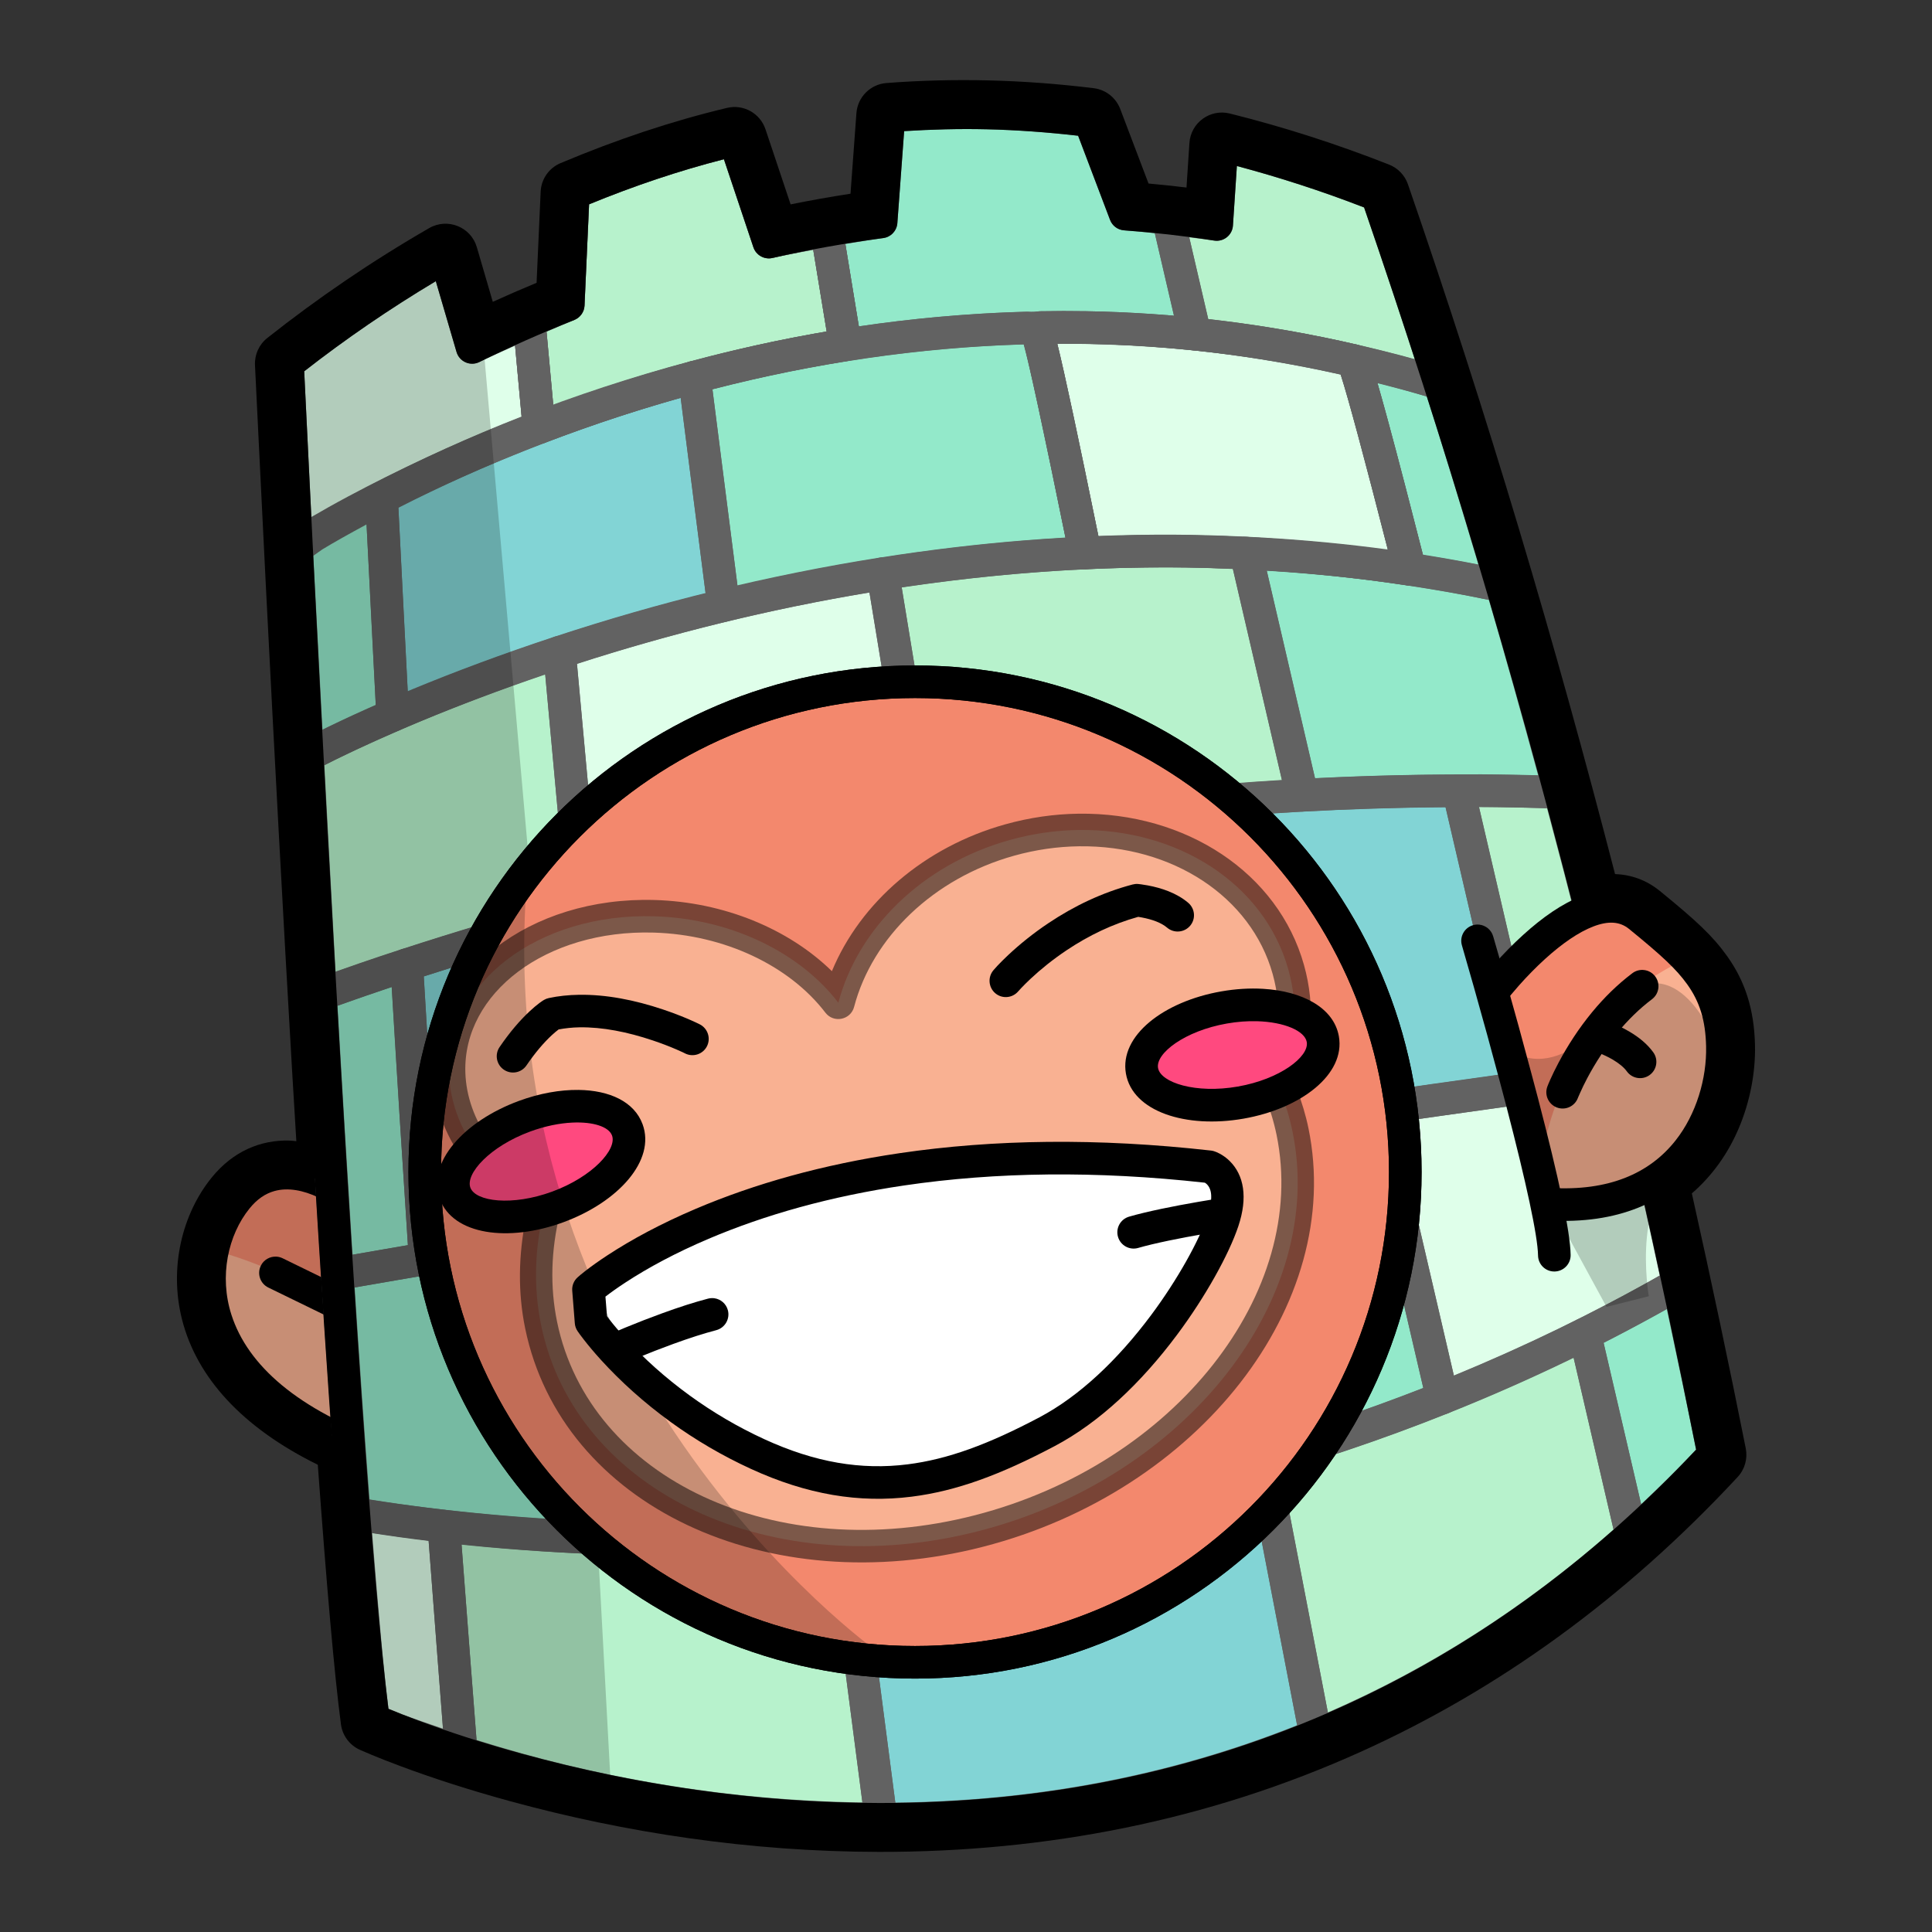 <svg width="800" height="800" viewBox="0 0 800 800" fill="none" xmlns="http://www.w3.org/2000/svg">
<rect x="0" y="0" width="800" height="800" fill="#333333" stroke="none"/>
<path d="M141.629 493.727C141.629 493.727 115.769 474.343 98.122 496.106C80.474 517.869 72.49 572.968 158.178 603.209" fill="#F3886D"/>
<path d="M141.629 493.727C141.629 493.727 115.769 474.343 98.122 496.106C80.474 517.869 72.49 572.968 158.178 603.209" stroke="black" stroke-width="0.019" stroke-miterlimit="10" stroke-linejoin="round"/>
<path d="M88.065 517.561C82.286 543.669 93.756 580.468 158.191 603.208L149.784 547.703C124.017 528.27 98.186 520.213 88.065 517.561Z" fill="#F9B192"/>
<path d="M141.629 493.727C141.629 493.727 115.769 474.343 98.122 496.106C80.474 517.869 72.49 572.968 158.178 603.209" stroke="black" stroke-width="0.019" stroke-miterlimit="10" stroke-linejoin="round"/>
<path d="M116.971 479.039C114.652 479.169 112.324 479.554 110.026 480.192C103.551 481.988 97.744 485.854 92.873 491.861C81.135 506.337 76.412 528.1 82.976 548.547C91.124 573.926 115.146 595.165 155.942 609.562L160.413 596.853C123.304 583.757 102.554 565.371 95.826 544.413C90.701 528.451 94.406 511.397 103.362 500.353C106.485 496.501 109.915 494.219 113.653 493.182C119.191 491.646 125.535 492.83 131.901 495.854C133.481 496.604 134.907 497.391 136.175 498.187C136.901 498.644 137.392 498.973 137.581 499.115L145.679 488.318C145.205 487.963 144.426 487.433 143.373 486.772C141.676 485.705 139.776 484.64 137.694 483.651C130.922 480.434 123.926 478.65 116.971 479.039Z" fill="black"/>
<path d="M138.788 539.141L114.066 527.072" stroke="black" stroke-width="0.019" stroke-miterlimit="10" stroke-linecap="round" stroke-linejoin="round"/>
<path d="M114.439 520.344C111.813 520.202 109.226 521.6 108 524.112C106.365 527.461 107.744 531.503 111.093 533.138L135.837 545.2C139.186 546.835 143.228 545.457 144.863 542.108C146.498 538.758 145.091 534.717 141.742 533.082L117.026 521.019C116.189 520.61 115.314 520.392 114.439 520.344Z" fill="black"/>
<path d="M505.98 60.111L503.815 92.953C497.043 91.902 490.321 91.019 483.654 90.282L494.817 138.364C526.925 141.621 560.116 147.85 594.017 158.102C594.017 158.102 595.818 158.173 596.013 158.187C587.89 132.834 579.308 106.994 570.229 80.722C548.232 72.058 526.833 65.315 505.98 60.111Z" fill="#B7F2CC"/>
<path d="M408.693 46.784C394.833 46.465 381.289 46.843 368.091 47.853L364.858 91.885C357.2 92.916 349.688 94.113 342.279 95.428L350.039 142.778C394.268 135.738 443.107 133.116 494.818 138.364L483.655 90.282C477.707 89.625 471.803 89.084 465.941 88.652L451.236 49.905C436.729 48.118 422.553 47.103 408.693 46.784Z" fill="#93E9CA"/>
<path d="M184.482 106.141C160.193 120.129 138.255 135.336 119.051 150.539C119.051 150.539 120.429 180.248 122.707 225.613C122.707 225.613 161.339 200.742 223.172 177.082C222.709 171.962 219.488 136.817 219.488 136.817L219.067 133.049C210.812 136.637 202.846 140.254 195.504 143.847L184.482 106.141Z" fill="#DFFFEA"/>
<path d="M560.361 149.273C563.466 157.497 572.239 190.437 583.783 235.764C595.188 237.502 606.633 239.445 618.171 241.865L621.911 242.765C613.841 215.328 605.368 187.375 596.155 158.608L594.018 158.102C582.713 154.684 571.497 151.85 560.361 149.273Z" fill="#93E9CA"/>
<path d="M449.519 135.608C443.209 135.501 436.963 135.53 430.765 135.636L429.584 137.576C432.057 145.248 439.68 181.251 449.379 228.959C492.149 226.964 537.341 228.685 583.782 235.764C572.238 190.437 563.465 157.497 560.36 149.273C522.124 140.425 484.959 136.207 449.519 135.608Z" fill="#DFFFEA"/>
<path d="M425.17 135.805C374.684 137.182 328.199 145.278 287.562 156.134C290.802 181.739 293.643 204.354 299.625 250.751C343.956 240.04 394.634 231.513 449.381 228.959C439.682 181.251 432.058 145.248 429.585 137.576L425.17 135.805Z" fill="#93E9CA"/>
<path d="M304.179 57.807C280.501 63.457 258.331 71.153 237.371 79.963L235.291 126.218C229.441 128.557 223.9 130.942 218.42 133.331L219.445 136.678C219.469 136.755 219.494 136.884 219.502 136.964L223.172 177.083C258.395 163.605 301.235 150.548 350.039 142.779L342.279 95.428C334.151 96.871 326.155 98.462 318.379 100.237L304.179 57.807Z" fill="#B7F2CC"/>
<path d="M287.561 156.135C231.183 171.196 186.472 191.357 157.994 206.157C159.526 237.063 161.037 267.704 162.577 296.274C192.911 283.12 240.458 265.045 299.623 250.752C293.641 204.355 290.801 181.74 287.561 156.135Z" fill="#82D4D5"/>
<path d="M157.995 206.156C145.368 212.718 135.572 218.302 129.905 221.761C129.162 222.215 125.005 225.263 122.791 226.822C123.952 249.935 125.781 283.509 127.346 313.172C127.881 312.828 129.278 311.816 129.539 311.682C134.987 308.883 146.483 303.253 162.578 296.273C161.038 267.703 159.527 237.062 157.995 206.156Z" fill="#93E9CA"/>
<path d="M231.691 270.066C177.78 287.845 140.949 305.817 129.539 311.681C129.278 311.815 127.881 312.827 127.346 313.171C129.086 346.145 130.607 375.155 132.689 411.78C157.015 402.956 193.043 390.86 241.561 377.814C236.707 325.206 235.132 307.88 231.691 270.066Z" fill="#B7F2CC"/>
<path d="M365.589 237.508C314.448 245.555 269.007 257.763 231.691 270.068C235.132 307.882 236.707 325.208 241.561 377.816C282.295 366.863 330.33 355.902 383.556 346.915L365.589 237.508Z" fill="#DFFFEA"/>
<path d="M486.044 228.144C443.595 227.953 403.095 231.605 365.588 237.507L383.555 346.914C431.783 338.77 483.987 332.286 539.215 329.284L515.906 228.987C505.869 228.509 495.885 228.188 486.044 228.144Z" fill="#B7F2CC"/>
<path d="M515.906 228.988L539.215 329.285C573.817 327.403 609.476 326.84 645.838 328.047C638.41 300.411 630.538 272.102 621.91 242.766L618.17 241.866C583.385 234.569 549.163 230.573 515.906 228.988Z" fill="#93E9CA"/>
<path d="M613.137 327.372C610.042 327.355 606.997 327.42 603.914 327.428L632.482 450.218C646.711 448.241 660.86 446.269 675.306 444.314C666.661 407.761 656.791 368.796 645.838 328.046C634.883 327.683 623.956 327.429 613.137 327.372Z" fill="#B7F2CC"/>
<path d="M603.916 327.428C557.732 327.54 512.96 330.266 470.385 334.795C480.17 384.391 486.896 418.236 496.872 469.704C540.206 463.23 585.701 456.72 632.484 450.218L603.916 327.428Z" fill="#82D4D5"/>
<path d="M470.383 334.795C413.591 340.836 360.761 350.001 313.795 360.213C321.053 416.278 324.181 440.495 331.312 495.404C381.137 487.385 436.378 478.742 496.87 469.704C486.894 418.236 480.168 384.391 470.383 334.795Z" fill="#B7F2CC"/>
<path d="M313.796 360.213C254.669 373.07 204.988 387.514 168.398 399.438C171.078 444.793 173.596 484.481 176.018 521.216C213.881 514.688 265.943 505.925 331.313 495.404C324.182 440.495 321.054 416.278 313.796 360.213Z" fill="#82D4D5"/>
<path d="M168.398 399.438C153.437 404.312 142.968 408.052 132.689 411.781C134.915 450.95 137.27 489.674 139.69 527.486C149.796 525.697 157.137 524.471 176.018 521.215C173.596 484.48 171.078 444.792 168.398 399.438Z" fill="#93E9CA"/>
<path d="M253.791 508.113C197.728 517.456 160.73 523.761 139.689 527.486C142.011 563.759 144.345 596.932 146.662 626.798C171.284 630.961 212.814 636.318 266.135 637.343C262.522 600.857 258.068 553.327 253.791 508.113Z" fill="#93E9CA"/>
<path d="M405.993 483.566C346.1 492.899 298.226 500.736 253.791 508.141C258.067 553.344 262.523 600.864 266.135 637.343C313.107 638.246 368.683 635.74 429.303 625.646L405.993 483.566Z" fill="#C3C4E1"/>
<path d="M569.387 459.047C511.376 467.4 456.744 475.658 405.994 483.566L429.304 625.646C482.501 616.787 539.385 602.013 597.251 578.886L569.387 459.047Z" fill="#93E9CA"/>
<path d="M675.307 444.314C639.255 449.193 603.864 454.083 569.387 459.047L597.251 578.886C629.674 565.928 662.382 550.385 694.933 531.62C689.044 504.14 682.606 475.179 675.307 444.314Z" fill="#DFFFEA"/>
<path d="M694.932 531.621C682.049 539.047 669.15 545.928 656.242 552.4L675.643 635.825C687.127 625.531 698.474 614.407 709.637 602.393C705.289 580.542 700.272 556.539 694.932 531.621Z" fill="#93E9CA"/>
<path d="M656.243 552.398C611.315 574.924 566.442 591.879 522.824 604.444C529.961 641.689 544.727 718.215 544.812 718.658C588.915 700.448 633.227 673.845 675.644 635.823L656.243 552.398Z" fill="#B7F2CC"/>
<path d="M522.795 604.445C461.267 622.166 402.351 631.271 349.449 635.149C353.906 669.404 364.436 750.376 364.436 750.376L366.46 753.272C421.63 753.098 483 744.181 544.812 718.659C544.727 718.216 529.933 641.693 522.795 604.445Z" fill="#82D4D5"/>
<path d="M183.779 631.945C187.847 686.982 190.902 725.09 190.949 725.634C228.329 737.717 291.396 753.511 366.46 753.273L364.436 750.377C364.436 750.377 353.906 669.405 349.449 635.15C281.593 640.125 224.21 636.609 183.779 631.945Z" fill="#B7F2CC"/>
<path d="M146.662 626.799C149.41 662.219 152.097 693.601 154.563 712.25C154.563 712.25 168.133 718.259 190.948 725.634C190.901 725.09 187.846 686.982 183.778 631.945C168.886 630.227 156.453 628.454 146.662 626.799Z" fill="#DFFFEA"/>
<path d="M504.632 53.505C501.77 54.094 499.469 56.514 499.262 59.663L497.575 85.306C493.196 84.698 488.824 84.053 484.387 83.563C479.763 83.052 476.025 87.269 477.077 91.801L488.24 139.883C488.892 142.694 491.273 144.793 494.144 145.085C527.316 148.451 559.926 154.847 592.079 164.57C592.627 164.736 593.193 164.829 593.766 164.852C593.827 164.854 595.585 164.909 595.565 164.908C600.323 165.235 603.909 160.677 602.454 156.135C594.134 130.169 585.523 104.313 576.614 78.53C575.97 76.666 574.54 75.175 572.706 74.453C551.043 65.921 529.4 58.998 507.613 53.561C506.592 53.306 505.586 53.308 504.632 53.505ZM512.168 68.745C529.78 73.442 547.314 79.105 564.861 85.897C572.069 106.819 579.047 127.81 585.865 148.853C557.71 140.951 529.226 135.452 500.33 132.263L492.429 98.269C495.881 98.722 499.36 99.088 502.777 99.618C506.691 100.226 510.276 97.357 510.537 93.404L512.168 68.745Z" fill="#626262"/>
<path d="M408.862 40.036C394.936 39.716 381.164 40.094 367.585 41.133C364.256 41.388 361.615 44.018 361.371 47.347L358.531 86.037C352.795 86.872 347.069 87.733 341.098 88.793C337.463 89.438 335.018 92.882 335.615 96.525L343.376 143.876C343.976 147.542 347.439 150.027 351.108 149.443C398.223 141.943 446.103 140.21 494.143 145.085C498.747 145.552 502.444 141.354 501.398 136.846L490.235 88.765C489.587 85.975 487.233 83.877 484.386 83.563C479.84 83.061 475.303 82.701 470.749 82.326L457.534 47.516C456.646 45.175 454.536 43.52 452.051 43.214C437.507 41.422 423.132 40.365 408.862 40.036ZM408.525 53.533C421.036 53.821 433.69 54.755 446.427 56.204L459.643 91.042C460.573 93.494 462.82 95.18 465.435 95.372C469.682 95.686 473.934 96.128 478.172 96.553L486.158 130.857C442.319 127.167 398.668 128.804 355.635 135.159L350.039 101.024C355.329 100.148 360.633 99.268 365.757 98.578C368.921 98.152 371.344 95.576 371.578 92.392L374.389 54.292C385.653 53.596 397.012 53.268 408.525 53.533Z" fill="#626262"/>
<path d="M305.136 51.116C304.317 50.998 303.456 51.053 302.606 51.256C279.88 56.68 257.559 64.166 234.757 73.751C232.354 74.761 230.741 77.051 230.624 79.655L228.74 121.664C224.808 123.279 221.095 124.804 215.722 127.147C212.577 128.518 210.977 132.021 211.982 135.301L212.825 138.056L216.453 177.702C216.86 182.156 221.414 184.98 225.591 183.382C265.713 168.029 307.385 156.404 351.109 149.444C354.802 148.856 357.309 145.373 356.704 141.683L348.944 94.333C348.335 90.62 344.803 88.136 341.099 88.794C334.692 89.931 328.807 91.185 322.908 92.449C319.948 83.605 310.976 56.82 310.591 55.671C309.759 53.185 307.595 51.468 305.136 51.116ZM299.766 65.934C302.826 75.078 311.588 101.236 311.969 102.375C313.07 105.665 316.487 107.589 319.87 106.817C325.175 105.607 330.983 104.512 336.741 103.415L342.309 137.269C303.038 143.968 265.452 154.453 229.106 167.833L226.294 137.325C230.299 135.608 234.343 133.869 237.794 132.489C240.254 131.505 241.921 129.175 242.04 126.528L243.924 84.604C262.689 76.903 281.148 70.7 299.766 65.934Z" fill="#626262"/>
<path d="M184.089 99.392C183.084 99.452 182.055 99.747 181.109 100.292C157.659 113.797 135.421 128.978 114.863 145.252C113.16 146.601 112.204 148.678 112.304 150.848C112.307 150.907 114.963 206.098 115.959 225.951C116.22 231.134 122 234.102 126.363 231.293C126.415 231.26 127.43 230.616 127.881 230.337C129.184 229.532 130.73 228.585 132.521 227.525C137.665 224.483 143.709 221.094 150.573 217.431C170.224 206.944 192.572 196.439 217.212 186.642C219.987 185.538 222.782 184.455 225.591 183.38C228.412 182.301 230.165 179.471 229.893 176.463C229.704 174.372 226.21 136.058 226.21 136.058L225.788 132.29C225.283 127.778 220.532 125.054 216.368 126.863C210.176 129.554 205.057 131.978 199.779 134.455C196.952 124.784 191.226 105.2 190.95 104.257C190.03 101.11 187.103 99.215 184.089 99.392ZM180.462 116.432C183.419 126.546 188.77 144.815 189.038 145.73C190.212 149.748 194.698 151.76 198.457 149.92C202.817 147.786 208.185 145.411 213.275 143.115C213.91 150.044 215.339 165.368 216.003 172.639C214.745 173.131 213.486 173.604 212.235 174.101C187.107 184.093 164.297 194.822 144.218 205.537C138.415 208.634 133.556 211.396 128.922 214.085C127.8 191.281 126.164 157.78 125.969 153.744C143.06 140.394 161.331 127.873 180.462 116.432Z" fill="#626262"/>
<path d="M449.634 128.861C443.616 128.759 437.407 128.773 430.654 128.889C428.341 128.929 426.206 130.146 425.003 132.122L423.822 134.063C422.802 135.738 422.573 137.791 423.175 139.658C425.338 146.368 432.112 177.866 442.773 230.31C443.436 233.571 446.366 235.863 449.69 235.709C494.28 233.628 538.804 235.727 582.772 242.429C587.549 243.157 591.528 238.789 590.335 234.106C577.776 184.79 569.744 154.977 566.688 146.884C565.892 144.774 564.077 143.203 561.88 142.695C524.41 134.024 486.854 129.49 449.634 128.861ZM449.409 142.357C484.462 142.95 519.826 147.189 555.132 155.095C558.209 164.493 565.083 190.197 574.73 227.836C535.034 222.41 494.977 220.519 454.836 222.071C446.59 181.635 440.838 154.589 437.796 142.385C441.712 142.362 445.74 142.295 449.409 142.357Z" fill="#626262"/>
<path d="M559.967 142.526C555.616 142.763 552.368 147.251 554.034 151.664C556.817 159.035 564.889 188.96 577.232 237.424C577.9 240.05 580.092 242.02 582.771 242.429C595.494 244.368 606.356 246.284 616.793 248.474L620.336 249.318C625.383 250.532 629.842 245.834 628.378 240.854C619.489 210.63 611.168 183.326 602.594 156.557C601.872 154.304 600.003 152.575 597.701 152.03L595.564 151.524C585.18 148.394 574.428 145.599 561.879 142.695C561.223 142.543 560.589 142.492 559.967 142.526ZM570.371 158.666C577.547 160.46 584.395 162.278 590.841 164.205C597.924 186.413 604.92 209.38 612.182 233.853C604.995 232.456 597.426 231.126 589.21 229.832C580.761 196.745 574.336 172.332 570.371 158.666Z" fill="#626262"/>
<path d="M449.634 128.861C443.616 128.759 437.407 128.773 430.654 128.889C428.341 128.929 426.206 130.146 425.003 132.122L423.822 134.063C422.802 135.738 422.573 137.791 423.175 139.658C425.338 146.368 432.112 177.866 442.773 230.31C443.436 233.571 446.366 235.863 449.69 235.709C494.28 233.628 538.804 235.727 582.772 242.429C587.549 243.157 591.528 238.789 590.335 234.106C577.776 184.79 569.744 154.977 566.688 146.884C565.892 144.774 564.077 143.203 561.88 142.695C524.41 134.024 486.854 129.49 449.634 128.861ZM449.409 142.357C484.462 142.95 519.826 147.189 555.132 155.095C558.209 164.493 565.083 190.197 574.73 227.836C535.034 222.41 494.977 220.519 454.836 222.071C446.59 181.635 440.838 154.589 437.796 142.385C441.712 142.362 445.74 142.295 449.409 142.357Z" fill="#626262"/>
<path d="M424.973 129.057C377.552 130.35 331.02 137.535 285.818 149.611C282.557 150.482 280.446 153.629 280.87 156.978C281.188 159.496 288.563 217.738 292.932 251.622C293.446 255.606 297.294 258.245 301.199 257.302C349.899 245.536 399.508 238.048 449.689 235.708C453.824 235.515 456.812 231.666 455.987 227.61C445.114 174.119 438.4 142.956 435.996 135.496C435.38 133.586 433.949 132.053 432.087 131.306C431.535 131.085 428.225 129.756 427.673 129.535C426.816 129.191 425.896 129.031 424.973 129.057ZM423.877 142.609C426.222 150.854 432.167 178.469 441.197 222.689C395.321 225.316 349.988 232.226 305.388 242.596C301.284 210.642 296.015 169.13 295.013 161.223C336.968 150.433 380.051 143.922 423.877 142.609Z" fill="#626262"/>
<path d="M305.136 51.116C304.317 50.998 303.456 51.053 302.606 51.256C279.88 56.68 257.559 64.166 234.757 73.751C232.354 74.761 230.741 77.051 230.624 79.655L228.74 121.664C224.808 123.279 221.095 124.804 215.722 127.147C212.577 128.518 210.977 132.021 211.982 135.301L212.825 138.056L216.453 177.702C216.86 182.156 221.414 184.98 225.591 183.382C265.713 168.029 307.385 156.404 351.109 149.444C354.802 148.856 357.309 145.373 356.704 141.683L348.944 94.333C348.335 90.62 344.803 88.136 341.099 88.794C334.692 89.931 328.807 91.185 322.908 92.449C319.948 83.605 310.976 56.82 310.591 55.671C309.759 53.185 307.595 51.468 305.136 51.116ZM299.766 65.934C302.826 75.078 311.588 101.236 311.969 102.375C313.07 105.665 316.487 107.589 319.87 106.817C325.175 105.607 330.983 104.512 336.741 103.415L342.309 137.269C303.038 143.968 265.452 154.453 229.106 167.833L226.294 137.325C230.299 135.608 234.343 133.869 237.794 132.489C240.254 131.505 241.921 129.175 242.04 126.528L243.924 84.604C262.689 76.903 281.148 70.7 299.766 65.934Z" fill="#626262"/>
<path d="M288.744 149.499C287.808 149.334 286.807 149.348 285.819 149.612C236.888 162.684 192.98 180.365 154.875 200.168C152.533 201.384 151.117 203.859 151.247 206.494C152.545 232.678 155.021 281.616 155.831 296.64C156.084 301.335 160.936 304.331 165.25 302.46C204.748 285.332 250.658 269.514 301.2 257.303C304.547 256.494 306.758 253.295 306.317 249.88C301.95 216.009 294.574 157.811 294.255 155.291C293.87 152.25 291.551 149.996 288.744 149.499ZM281.855 164.767C283.063 174.303 288.15 214.432 292.174 245.747C246.839 257.03 205.399 271.119 168.849 286.433C167.896 268.247 166.159 234.176 164.969 210.262C199.397 192.678 238.517 176.899 281.855 164.767Z" fill="#626262"/>
<path d="M158.221 199.409C157.111 199.369 155.965 199.602 154.875 200.169C143.45 206.106 133.234 211.823 126.391 215.999C125.763 216.382 125.233 216.773 121.78 219.261C121.771 219.267 119.569 220.851 118.912 221.313C117.019 222.646 115.928 224.849 116.044 227.162C116.725 240.715 120.228 306.508 120.599 313.54C120.872 318.715 126.646 321.66 131.003 318.854C131.298 318.664 131.54 318.479 132.212 318.01C132.212 318.01 132.642 317.71 132.858 317.561C140.57 313.605 151.962 308.223 165.25 302.461C167.839 301.339 169.479 298.727 169.327 295.91C168.519 280.905 166.042 232.002 164.744 205.82C164.561 202.137 161.548 199.53 158.221 199.409ZM151.782 217.152C153.058 242.713 154.798 276.792 155.606 292.03C147.109 295.779 139.783 299.182 133.533 302.236C132.657 285.736 130.496 244.973 129.737 230.142C131.46 228.908 133.339 227.577 133.421 227.527C138.017 224.722 144.606 221.034 151.782 217.152Z" fill="#626262"/>
<path d="M232.648 263.376C231.658 263.235 230.615 263.318 229.584 263.658C186.342 277.917 150.965 293.094 126.447 305.694C126.024 305.911 125.805 306.049 125.295 306.397C125.091 306.536 123.782 307.435 123.692 307.493C121.656 308.804 120.471 311.121 120.599 313.539C120.671 314.9 124.709 390.499 125.941 412.176C126.198 416.688 130.746 419.678 134.995 418.137C166.315 406.776 201.54 395.569 243.305 384.339C246.477 383.486 248.584 380.468 248.282 377.197C245.382 345.773 240.519 292.594 238.413 269.45C238.118 266.206 235.621 263.802 232.648 263.376ZM225.76 279.291C227.945 303.265 231.652 343.712 234.336 372.839C198.275 382.671 167.051 392.504 138.96 402.447C137.497 376.068 134.656 323.144 134.32 316.857C156.57 305.537 187.894 292.183 225.76 279.291Z" fill="#626262"/>
<path d="M364.548 230.845C317.714 238.214 272.627 249.464 229.583 263.659C226.601 264.642 224.687 267.561 224.971 270.688C227.078 293.835 231.941 347.007 234.841 378.436C235.225 382.603 239.263 385.427 243.304 384.34C287.737 372.393 335.357 361.908 384.681 353.579C388.344 352.961 390.822 349.485 390.22 345.819C390.079 344.964 372.393 237.267 372.253 236.412C371.651 232.752 368.212 230.269 364.548 230.845ZM360.021 245.354C361.928 256.966 373.965 330.144 375.824 341.461C331.245 349.186 288.171 358.641 247.55 369.325C244.78 339.246 240.997 297.736 238.918 274.906C277.71 262.373 318.151 252.301 360.021 245.354Z" fill="#626262"/>
<path d="M486.075 221.398C445.463 221.215 404.871 224.501 364.549 230.845C360.85 231.427 358.319 234.91 358.926 238.606L376.893 348.012C377.499 351.702 380.995 354.202 384.682 353.579C436.712 344.794 488.087 338.834 539.583 336.034C543.771 335.806 546.746 331.853 545.797 327.767L522.487 227.471C521.804 224.531 519.232 222.385 516.217 222.241C505.292 221.721 495.426 221.439 486.075 221.398ZM486.018 234.894C493.587 234.928 501.903 235.239 510.509 235.597L530.838 323.1C483.712 325.959 436.655 331.398 389.124 339.211L373.378 243.245C410.788 237.686 448.411 234.725 486.018 234.894Z" fill="#626262"/>
<path d="M516.216 222.24C511.744 222.027 508.313 226.146 509.327 230.507L532.637 330.803C533.378 333.994 536.31 336.211 539.582 336.033C575.338 334.089 610.678 333.635 645.614 334.796C650.144 334.946 653.539 330.681 652.362 326.304C644.282 296.241 636.469 268.366 628.378 240.854C627.697 238.538 625.833 236.779 623.485 236.215L619.549 235.259C585.767 228.171 551.368 223.915 516.216 222.24ZM524.539 236.327C555.778 238.222 586.417 242.119 616.512 248.418C623.384 271.885 630.081 295.836 636.926 321.102C606.423 320.331 575.628 320.728 544.53 322.283L524.539 236.327Z" fill="#626262"/>
<path d="M613.167 320.624C611.642 320.616 607.731 320.652 607.656 320.652C605.769 320.672 604.929 320.678 603.888 320.681C599.55 320.691 596.354 324.722 597.337 328.947L625.905 451.738C626.695 455.138 629.955 457.392 633.412 456.911C634.428 456.77 666.396 452.335 676.207 451.007C680.158 450.472 682.805 446.648 681.887 442.768C673.198 406.027 663.298 366.985 652.363 326.304C651.593 323.437 649.033 321.398 646.065 321.299C634.167 320.904 623.394 320.679 613.167 320.624ZM612.408 334.121C612.574 334.121 613.001 334.12 613.111 334.121C621.648 334.166 630.929 334.395 640.61 334.683C650.291 370.864 659.07 405.634 666.957 438.663C656.062 440.158 643.648 441.854 637.658 442.684L612.408 334.121Z" fill="#626262"/>
<path d="M603.889 320.682C559.233 320.79 514.408 323.319 469.683 328.077C465.742 328.496 463.011 332.202 463.778 336.09C464.056 337.497 485.525 446.687 490.237 471C490.925 474.547 494.283 476.904 497.857 476.37C539.422 470.16 584.406 463.723 633.413 456.912C637.343 456.366 639.964 452.567 639.065 448.702C638.841 447.743 610.72 326.871 610.497 325.912C609.784 322.849 607.033 320.674 603.889 320.682ZM598.575 334.263C600.851 344.045 621.291 431.864 624.247 444.569C580.536 450.663 539.974 456.504 502.271 462.114C496.697 433.494 480.644 352.071 478.427 340.814C518.474 336.775 558.609 334.535 598.575 334.263Z" fill="#626262"/>
<path d="M469.682 328.075C416.387 333.744 363.77 342.427 312.363 353.606C308.939 354.35 306.655 357.61 307.105 361.085C308.327 370.527 321.374 471.269 324.622 496.275C325.112 500.051 328.623 502.673 332.382 502.068C386.899 493.294 441.543 484.781 497.856 476.368C501.655 475.8 504.239 472.182 503.508 468.411C498.793 444.084 477.269 334.905 476.992 333.501C476.316 330.072 473.157 327.705 469.682 328.075ZM464.986 342.246C466.915 352.04 483.171 434.773 488.886 464.109C437.365 471.832 387.118 479.617 337.106 487.643C333.323 458.49 323.352 381.401 321.304 365.584C368.354 355.552 416.367 347.635 464.986 342.246Z" fill="#626262"/>
<path d="M312.362 353.607C259.736 365.05 210.766 378.544 166.318 393.028C163.4 393.979 161.469 396.769 161.65 399.832C164.122 441.67 166.601 480.759 169.298 521.667C169.562 525.665 173.223 528.562 177.171 527.881C222.245 520.109 274.117 511.446 332.381 502.069C335.982 501.489 338.475 498.15 338.005 494.533C334.758 469.528 321.71 368.784 320.488 359.343C319.98 355.421 316.225 352.766 312.362 353.607ZM308.06 368.481C310.26 385.47 320.066 461.206 323.777 489.809C271.164 498.298 223.953 506.155 182.26 513.316C179.872 476.891 177.695 441.537 175.484 404.303C216.14 391.222 260.567 379.046 308.06 368.481Z" fill="#626262"/>
<path d="M169.411 392.775C168.407 392.62 167.369 392.685 166.319 393.028C153.358 397.251 143.951 400.506 130.384 405.428C127.582 406.444 125.772 409.2 125.941 412.176C128.102 450.199 130.44 488.811 132.943 527.909C133.2 531.925 136.91 534.825 140.872 534.123C142.767 533.787 170.892 528.963 177.172 527.881C180.575 527.294 182.967 524.213 182.739 520.767C180.044 479.888 177.618 440.85 175.148 399.045C174.952 395.735 172.424 393.24 169.411 392.775ZM162.213 408.718C164.381 445.086 166.56 479.858 168.905 515.593C161.242 516.915 152.72 518.394 145.989 519.558C143.78 484.8 141.685 450.379 139.747 416.478C147.632 413.643 154.89 411.168 162.213 408.718Z" fill="#626262"/>
<path d="M252.698 501.45C199.289 510.351 160.82 516.902 138.511 520.851C135.127 521.451 132.724 524.479 132.944 527.909C135.249 563.93 137.607 597.196 139.945 627.334C140.185 630.421 142.487 632.947 145.54 633.463C179.414 639.189 220.222 643.212 265.997 644.092C270.038 644.17 273.256 640.691 272.858 636.669C270.37 611.544 268.082 587.517 262.764 531.199C262.761 531.168 261.13 513.98 260.514 507.467C260.146 503.57 256.559 500.807 252.698 501.45ZM247.777 515.987C249.132 530.304 255.82 600.943 258.687 630.314C218.968 629.226 183.291 625.758 153.02 620.895C150.955 593.984 148.902 564.634 146.862 533.111C168.058 529.384 202.198 523.597 247.777 515.987Z" fill="#626262"/>
<path d="M404.955 476.904C351.649 485.211 305.939 492.606 252.697 501.479C249.203 502.061 246.739 505.264 247.073 508.79C247.682 515.223 256.925 612.858 259.417 638.019C259.754 641.423 262.577 644.027 265.996 644.093C319.92 645.129 374.782 641.574 430.401 632.312C434.071 631.7 436.571 628.222 435.969 624.551C435.786 623.441 412.841 483.582 412.659 482.472C412.059 478.815 408.616 476.334 404.955 476.904ZM400.428 491.301C402.429 503.502 419.521 607.691 421.544 620.024C371.108 628.014 321.312 631.196 272.267 630.568C269.927 606.847 267.696 583.684 262.763 531.453C262.752 531.345 261.817 521.342 261.104 513.795C309.279 505.783 352.237 498.832 400.428 491.301Z" fill="#626262"/>
<path d="M568.431 452.356C513.921 460.205 459.806 468.356 404.954 476.903C401.25 477.48 398.723 480.965 399.33 484.664L422.64 626.743C423.244 630.427 426.718 632.924 430.4 632.311C487.77 622.757 544.578 607.209 599.754 585.157C602.849 583.92 604.586 580.615 603.831 577.368C603.613 576.432 576.184 458.466 575.966 457.53C575.173 454.117 571.899 451.857 568.431 452.356ZM564.213 466.64C566.77 477.636 586.928 564.281 589.35 574.697C538.935 594.415 487.171 608.625 434.871 617.774L413.754 489.191C464.19 481.354 514.068 473.884 564.213 466.64Z" fill="#626262"/>
<path d="M674.408 437.624C634.887 442.972 600.543 447.734 568.432 452.357C564.518 452.921 561.912 456.716 562.808 460.568L590.673 580.406C591.609 584.432 595.917 586.692 599.755 585.158C633.767 571.565 666.595 555.752 698.308 537.47C700.846 536.007 702.155 533.08 701.541 530.216C695.055 499.946 688.677 471.481 681.887 442.769C681.088 439.39 677.849 437.158 674.408 437.624ZM670.106 451.851C675.981 476.876 681.606 501.915 687.258 528.163C659.719 543.793 631.313 557.526 602.004 569.581L577.626 464.729C605.923 460.676 636.125 456.462 670.106 451.851Z" fill="#626262"/>
<path d="M694.654 524.872C693.608 524.914 692.552 525.2 691.561 525.772C679.236 532.877 666.514 539.683 653.208 546.354C650.42 547.752 648.959 550.88 649.665 553.918L669.066 637.344C670.229 642.341 676.324 644.283 680.145 640.858C691.934 630.291 703.426 618.989 714.589 606.976C716.064 605.389 716.671 603.196 716.248 601.072C712.139 580.42 707.279 556.984 701.542 530.215C700.823 526.857 697.79 524.748 694.654 524.872ZM690.183 541.996C694.722 563.322 698.864 583.067 702.302 600.256C694.869 608.152 687.264 615.625 679.554 622.863L664.005 555.999C672.967 551.433 681.666 546.759 690.183 541.996Z" fill="#626262"/>
<path d="M656.216 545.65C655.21 545.652 654.183 545.864 653.207 546.353C610.456 567.788 566.274 584.899 520.969 597.95C517.616 598.915 515.532 602.284 516.189 605.71C518.411 617.308 538.331 720.734 538.177 719.925C538.977 724.124 543.448 726.533 547.4 724.902C594.763 705.345 639.15 677.603 680.144 640.857C681.977 639.214 682.782 636.704 682.225 634.306C682.073 633.654 662.975 551.532 662.823 550.88C662.082 547.691 659.232 545.645 656.216 545.65ZM651.576 562.071C654.563 574.914 666.542 626.515 668.137 633.378C631.351 665.817 591.813 690.834 549.846 709.099C547.599 697.442 534.044 627.089 530.585 609.084C571.911 596.835 612.33 581.21 651.576 562.071Z" fill="#626262"/>
<path d="M523.753 597.755C522.837 597.622 521.895 597.677 520.942 597.952C464.138 614.312 406.462 624.214 348.945 628.431C345.079 628.715 342.259 632.18 342.759 636.023C344.24 647.406 357.613 750.232 357.746 751.25C357.886 752.328 358.276 753.368 358.899 754.259L360.923 757.155C362.19 758.967 364.279 760.03 366.49 760.023C428.74 759.826 489.551 748.789 547.401 724.904C550.36 723.682 552.049 720.541 551.449 717.396C551.623 718.304 531.655 614.775 529.433 603.181C528.873 600.258 526.504 598.153 523.753 597.755ZM517.539 612.882C521.362 632.761 535.609 706.617 537.109 714.387C483.826 735.609 427.969 745.758 370.736 746.414C369.984 740.627 359.628 661.154 357.043 641.281C410.712 636.918 464.447 627.661 517.539 612.882Z" fill="#626262"/>
<path d="M184.567 625.253C180.361 624.768 176.747 628.228 177.06 632.451C178.845 656.598 184.136 725.145 184.23 726.224C184.463 728.929 186.286 731.21 188.869 732.044C211.678 739.417 236.59 745.842 263.353 750.715C296.911 756.824 331.433 760.132 366.489 760.021C371.937 760.005 375.122 753.858 372 749.393L370.904 747.847C370.526 744.938 357.602 645.496 356.142 634.279C355.68 630.729 352.514 628.169 348.944 628.43C290.172 632.739 235.084 631.08 184.567 625.253ZM191.118 639.481C238.359 644.472 289.408 645.859 343.573 642.264C346.02 661.075 356.103 738.708 357.098 746.356C299.654 745.544 245.672 735.724 197.332 720.516C196.838 714.212 193.129 666.25 191.118 639.481Z" fill="#626262"/>
<path d="M147.79 620.135C143.461 619.403 139.605 622.956 139.945 627.333C143.173 668.929 145.637 696.202 147.874 713.12C148.183 715.451 149.689 717.454 151.839 718.406C152.308 718.614 153.186 719.003 154.454 719.531C156.54 720.4 158.981 721.374 161.764 722.455C169.688 725.531 178.762 728.776 188.87 732.043C193.463 733.528 198.086 729.851 197.671 725.042C197.583 724.02 192.285 655.568 190.501 631.438C190.262 628.208 187.786 625.623 184.568 625.252C170.547 623.635 158.084 621.875 147.79 620.135ZM154.088 634.756C161.216 635.847 168.969 636.9 177.482 637.933C179.282 661.984 182.496 703.634 183.443 715.819C177.654 713.818 171.549 711.786 166.657 709.887C164.447 709.028 162.605 708.268 160.865 707.553C158.948 692.218 156.747 668.362 154.088 634.756Z" fill="#626262"/>
<mask id="mask0_415_9091" style="mask-type:luminance" maskUnits="userSpaceOnUse" x="71" y="31" width="658" height="738">
<path d="M728.225 31.674H71.768V768.323H728.225V31.674Z" fill="white"/>
<path d="M408.693 46.784C394.833 46.465 381.289 46.843 368.091 47.853L364.858 91.885C348.8 94.047 333.242 96.844 318.379 100.236L304.179 57.806C280.501 63.457 258.331 71.153 237.371 79.963L235.291 126.217C220.88 131.98 207.545 137.954 195.504 143.847L184.482 106.141C160.193 120.129 138.255 135.336 119.051 150.539C119.051 150.539 127.517 330.777 137.328 491.074C129.257 486.643 111.401 479.743 98.132 496.107C81.494 516.624 73.505 566.74 144.442 597.753C147.957 646.523 151.438 688.612 154.564 712.249C154.564 712.249 472.827 857.24 709.638 602.392C702.854 568.299 694.849 530.058 685.541 488.684C706.904 474.87 713.585 449.895 713.209 433.151C712.647 408.073 701.002 397.497 678.821 379.418C672.881 374.576 665.858 374.524 658.773 376.915C636.033 287.721 607.264 187.894 570.23 80.722C548.233 72.058 526.834 65.315 505.981 60.112L503.816 92.954C491.003 90.965 478.372 89.569 465.941 88.652L451.236 49.905C436.729 48.118 422.553 47.103 408.693 46.784Z" fill="black"/>
</mask>
<g mask="url(#mask0_415_9091)">
<path d="M408.693 46.784C394.833 46.465 381.289 46.843 368.091 47.853L364.858 91.885C348.8 94.047 333.242 96.844 318.379 100.236L304.179 57.806C280.501 63.457 258.331 71.153 237.371 79.963L235.291 126.217C220.88 131.98 207.545 137.954 195.504 143.847L184.482 106.141C160.193 120.129 138.255 135.336 119.051 150.539C119.051 150.539 127.517 330.777 137.328 491.074C129.257 486.643 111.401 479.743 98.132 496.107C81.494 516.624 73.505 566.74 144.442 597.753C147.957 646.523 151.438 688.612 154.564 712.249C154.564 712.249 472.827 857.24 709.638 602.392C702.854 568.299 694.849 530.058 685.541 488.684C706.904 474.87 713.585 449.895 713.209 433.151C712.647 408.073 701.002 397.497 678.821 379.418C672.881 374.576 665.858 374.524 658.773 376.915C636.033 287.721 607.264 187.894 570.23 80.722C548.233 72.058 526.834 65.315 505.981 60.112L503.816 92.954C491.003 90.965 478.372 89.569 465.941 88.652L451.236 49.905C436.729 48.118 422.553 47.103 408.693 46.784Z" stroke="black" stroke-width="0.037" stroke-miterlimit="10" stroke-linejoin="round"/>
</g>
<path d="M408.693 46.784C394.833 46.465 381.289 46.843 368.091 47.853L364.858 91.885C348.8 94.047 333.242 96.844 318.379 100.236L304.179 57.806C280.501 63.457 258.331 71.153 237.371 79.963L235.291 126.217C220.88 131.98 207.545 137.954 195.504 143.847L184.482 106.141C160.193 120.129 138.255 135.336 119.051 150.539C119.051 150.539 140.375 604.976 154.564 712.249C154.564 712.249 472.827 857.24 709.638 602.392C684.171 474.409 643.073 291.525 570.23 80.722C548.233 72.058 526.835 65.315 505.981 60.112L503.816 92.954C491.003 90.965 478.372 89.569 465.941 88.652L451.236 49.905C436.729 48.118 422.553 47.103 408.693 46.784Z" stroke="black" stroke-width="0.019" stroke-miterlimit="10" stroke-linejoin="round"/>
<path d="M409.003 33.287C394.853 32.961 380.852 33.327 367.051 34.383C360.394 34.893 355.112 40.209 354.623 46.868L352.176 80.216C343.755 81.517 335.488 82.985 327.376 84.63L316.973 53.532C314.754 46.902 307.858 43.052 301.058 44.675C277.956 50.188 255.268 57.813 232.141 67.534C227.335 69.555 224.109 74.136 223.875 79.344L222.188 117.106C216.027 119.673 209.969 122.284 204.052 124.979L197.444 102.345C194.991 93.953 185.309 90.08 177.733 94.443C153.992 108.117 131.486 123.49 110.672 139.966C107.264 142.664 105.379 146.843 105.583 151.185C105.596 151.472 108.864 218.558 110.082 242.54C113.561 311.064 117.23 379.591 120.963 443.555C121.546 453.526 122.13 462.94 122.707 472.544C121.843 472.466 120.995 472.32 120.12 472.291C107.791 471.887 96.382 476.839 87.644 487.615C75.409 502.703 69.956 524.912 75.356 546.297C81.428 570.342 100.272 591.103 131.592 606.525C135.266 656.672 138.425 693.188 141.18 714.02C141.79 718.631 144.736 722.608 148.969 724.536C149.807 724.918 151.331 725.576 153.496 726.476C157.023 727.944 161.133 729.568 165.811 731.312C179.09 736.263 194.252 741.191 211.081 745.793C258.877 758.865 310.485 766.752 364.042 766.825C433.053 766.92 500.226 753.958 563.651 725.295C620.227 699.728 672.515 662.189 719.536 611.587C722.485 608.412 723.728 603.999 722.882 599.749C716.023 565.281 708.552 530.022 700.556 494.167C708.991 486.86 715.484 477.734 719.93 467.314C724.683 456.172 726.955 443.946 726.706 432.842C726.375 418.058 722.683 406.413 715.093 395.81C709.158 387.519 702.415 381.244 687.341 368.958C681.738 364.392 675.426 362.185 668.755 361.928C644.143 266.598 616.001 171.821 582.996 76.307C581.708 72.58 578.848 69.598 575.179 68.153C553.241 59.513 531.314 52.516 509.243 47.008C501.079 44.971 493.066 50.816 492.513 59.212L491.303 77.657C486.096 77.014 480.845 76.477 475.586 75.998L463.86 45.124C462.084 40.443 457.864 37.133 452.894 36.52C438.129 34.702 423.497 33.62 409.003 33.287ZM408.693 46.783C422.553 47.102 436.729 48.118 451.236 49.905L465.941 88.651C478.372 89.568 491.003 90.964 503.816 92.953L505.981 60.111C526.835 65.315 548.233 72.058 570.23 80.722C607.264 187.894 636.033 287.721 658.773 376.915C665.858 374.524 672.881 374.576 678.821 379.418C701.002 397.497 712.647 408.073 713.209 433.151C713.585 449.895 706.904 474.87 685.541 488.684C694.849 530.058 702.854 568.299 709.638 602.392C472.827 857.24 154.564 712.249 154.564 712.249C151.438 688.612 147.957 646.523 144.442 597.753C73.505 566.74 81.494 516.624 98.132 496.107C111.401 479.743 129.257 486.643 137.328 491.074C127.517 330.777 119.051 150.539 119.051 150.539C138.255 135.336 160.193 120.129 184.482 106.141L195.504 143.847C207.545 137.954 220.88 131.98 235.291 126.217L237.371 79.963C258.331 71.152 280.501 63.456 304.179 57.806L318.379 100.236C333.242 96.844 348.8 94.046 364.858 91.885L368.091 47.852C381.289 46.842 394.833 46.465 408.693 46.783Z" fill="black"/>
<path d="M408.861 40.036C394.935 39.716 381.162 40.094 367.584 41.133C364.255 41.388 361.614 44.018 361.37 47.347L358.53 86.037C346.327 87.802 334.447 89.965 322.905 92.448L310.589 55.67C309.48 52.355 306.004 50.444 302.604 51.255C279.878 56.679 257.557 64.165 234.755 73.75C232.352 74.76 230.739 77.051 230.622 79.654L228.738 121.663C218.752 125.741 209.112 130.021 199.777 134.428L190.948 104.258C189.721 100.062 184.894 98.112 181.107 100.293C157.657 113.798 135.419 128.979 114.861 145.253C113.157 146.602 112.2 148.678 112.302 150.849C112.316 151.135 115.585 218.209 116.801 242.176C120.275 310.653 123.953 379.105 127.683 443.021C130.646 493.811 133.52 539.608 136.259 579.196C140.609 642.078 144.513 687.73 147.871 713.121C148.176 715.427 149.663 717.415 151.78 718.379C151.989 718.474 152.354 718.645 152.904 718.885C153.801 719.277 154.865 719.729 156.082 720.235C159.533 721.671 163.574 723.272 168.172 724.987C181.267 729.869 196.252 734.751 212.88 739.299C260.131 752.222 311.126 760.005 364.041 760.078C432.134 760.172 498.393 747.383 560.894 719.138C616.653 693.94 668.177 656.92 714.586 606.976C716.061 605.389 716.668 603.196 716.245 601.072C700.626 522.581 684.152 448.7 664.227 370.927C639.257 273.463 610.408 176.333 576.612 78.53C575.968 76.666 574.538 75.175 572.704 74.453C551.041 65.921 529.398 58.998 507.611 53.561C503.529 52.543 499.536 55.465 499.26 59.663L497.573 85.306C488.704 84.073 479.774 83.069 470.748 82.326L457.533 47.516C456.645 45.175 454.535 43.52 452.05 43.214C437.507 41.422 423.131 40.365 408.861 40.036ZM408.524 53.533C421.035 53.821 433.689 54.755 446.426 56.204L459.642 91.042C460.572 93.494 462.819 95.18 465.434 95.372C478.054 96.303 490.481 97.71 502.775 99.618C506.689 100.226 510.274 97.357 510.535 93.404L512.166 68.745C529.77 73.439 547.292 79.109 564.831 85.897C598.059 182.332 626.524 278.172 651.152 374.301C670.716 450.661 686.959 523.291 702.327 600.256C657.756 647.615 608.517 682.814 555.327 706.851C494.674 734.26 430.325 746.672 364.069 746.581C312.438 746.51 262.583 738.905 216.423 726.28C200.198 721.843 185.622 717.079 172.896 712.334C168.457 710.679 164.554 709.151 161.255 707.779C161.13 707.727 160.989 707.648 160.834 707.582C157.617 681.969 153.876 638.241 149.727 578.268C146.992 538.734 144.112 493.007 141.151 442.262C137.424 378.384 133.742 309.918 130.269 241.473C129.101 218.439 126.213 158.805 125.967 153.745C143.058 140.395 161.329 127.874 180.46 116.433L189.036 145.731C190.21 149.749 194.696 151.761 198.455 149.921C210.889 143.837 224.088 137.969 237.792 132.488C240.252 131.504 241.919 129.174 242.038 126.527L243.922 84.603C262.687 76.902 281.146 70.699 299.764 65.933L311.967 102.374C313.068 105.664 316.485 107.588 319.868 106.816C334.547 103.467 349.916 100.71 365.756 98.578C368.92 98.152 371.343 95.576 371.577 92.392L374.388 54.292C385.652 53.596 397.011 53.268 408.524 53.533Z" fill="black"/>
<path d="M175.871 485.302C175.871 373.184 266.761 282.295 378.879 282.295C490.997 282.295 581.887 373.184 581.887 485.302C581.887 597.421 490.997 688.31 378.879 688.31C266.761 688.31 175.871 597.421 175.871 485.302Z" fill="#F3886D" stroke="black" stroke-width="0.019" stroke-miterlimit="10" stroke-linejoin="round"/>
<path d="M446.765 343.68C437.364 343.797 427.702 345.145 418.056 347.841C381.588 358.035 355.134 384.82 347.143 415.212C331.439 394.699 303.001 380.351 270.86 379.418C222.788 378.022 184.779 407.075 185.944 444.314C186.664 467.323 202.19 488.06 225.281 500.887C221.449 516.624 220.794 532.8 224.072 548.715C238.324 617.928 319.517 656.083 405.432 633.94C491.346 611.798 549.447 537.736 535.195 468.523C533.935 462.401 532.09 456.537 529.825 450.921C536.463 435.281 538.136 418.145 533.48 401.49C523.485 365.733 487.501 343.171 446.765 343.68Z" fill="#F9B192"/>
<path d="M243.684 533.932C243.684 533.932 322.514 463.108 500.688 483.124C500.688 483.124 512.685 486.779 506.369 505.645C500.054 524.512 471.882 572.559 433.57 592.83C395.258 613.1 360.026 623.369 313.714 602.094C267.401 580.818 244.749 547.437 244.749 547.437L243.684 533.932Z" fill="white" stroke="black" stroke-width="0.019" stroke-miterlimit="10" stroke-linejoin="round"/>
<path d="M255.203 558.649C255.203 558.649 277.079 548.971 294.866 544.266" stroke="black" stroke-width="0.019" stroke-miterlimit="10" stroke-linecap="round" stroke-linejoin="round"/>
<path d="M504.111 503.166C504.111 503.166 482.056 506.603 469.418 510.262" stroke="black" stroke-width="0.019" stroke-miterlimit="10" stroke-linecap="round" stroke-linejoin="round"/>
<path d="M416.488 406.126C416.488 406.126 437.4 381.58 470.687 372.773C470.687 372.773 481.417 373.646 487.651 378.969" stroke="black" stroke-width="0.019" stroke-miterlimit="10" stroke-linecap="round" stroke-linejoin="round"/>
<path d="M286.704 430.175C286.704 430.175 255.172 414.183 228.679 419.873C228.679 419.873 221.428 424.174 212.428 437.373" stroke="black" stroke-width="0.019" stroke-miterlimit="10" stroke-linecap="round" stroke-linejoin="round"/>
<path d="M175.871 485.302C175.871 373.184 266.761 282.295 378.879 282.295C490.997 282.295 581.887 373.184 581.887 485.302C581.887 597.421 490.997 688.31 378.879 688.31C266.761 688.31 175.871 597.421 175.871 485.302Z" stroke="black" stroke-width="0.019" stroke-miterlimit="10" stroke-linejoin="round"/>
<path d="M378.888 275.551C263.043 275.551 169.129 369.465 169.129 485.311C169.129 601.156 263.043 695.07 378.888 695.07C494.733 695.07 588.647 601.155 588.647 485.311C588.647 369.465 494.734 275.551 378.888 275.551ZM378.888 289.048C487.279 289.048 575.151 376.919 575.151 485.311C575.151 593.702 487.279 681.573 378.888 681.573C270.497 681.573 182.626 593.701 182.626 485.311C182.626 376.919 270.497 289.048 378.888 289.048Z" fill="black"/>
<path d="M446.681 336.933C436.544 337.059 426.294 338.534 416.23 341.347C382.745 350.707 356.254 373.703 344.473 402.138C326.466 384.555 299.735 373.503 271.057 372.67C219.451 371.172 177.895 402.946 179.196 444.54C179.934 468.096 194.601 489.768 217.802 504.149C214.661 519.642 214.383 535.102 217.465 550.066C232.577 623.456 317.774 663.491 407.12 640.465C496.252 617.493 556.853 540.259 541.804 467.175C540.684 461.735 539.033 456.348 537.024 451.007C543.526 434.291 544.697 416.551 539.976 399.664C529.28 361.396 491.074 336.378 446.681 336.933ZM446.85 350.429C485.442 349.947 518.038 371.306 526.986 403.319C531.102 418.045 529.852 433.578 523.612 448.279C522.913 449.926 522.887 451.794 523.556 453.453C525.761 458.92 527.455 464.366 528.589 469.874C542.043 535.213 486.444 606.105 403.746 627.418C321.262 648.676 244.072 612.402 230.68 547.367C227.69 532.846 228.127 517.71 231.833 502.49C232.552 499.539 231.227 496.458 228.571 494.983C206.754 482.863 193.314 463.929 192.693 444.09C191.664 411.202 226.131 384.874 270.664 386.167C300.023 387.02 326.905 399.896 341.774 419.318C345.186 423.775 352.24 422.357 353.668 416.928C361.244 388.11 386.542 363.658 419.885 354.338C428.821 351.84 437.885 350.541 446.85 350.429Z" fill="black" fill-opacity="0.5"/>
<path d="M433.916 472.826C412.446 473.044 391.997 474.634 372.591 477.494C340.588 482.209 312.478 490.184 288.153 500.522C273.785 506.629 261.599 513.195 251.544 519.783C247.989 522.112 244.943 524.283 242.405 526.25C240.836 527.466 239.765 528.389 239.172 528.921C237.609 530.325 236.785 532.366 236.951 534.46C236.984 534.883 237.986 547.535 238.019 547.957C238.111 549.124 238.515 550.25 239.172 551.219C239.634 551.9 240.49 553.084 241.731 554.677C243.75 557.27 246.146 560.143 248.957 563.225C256.941 571.978 266.539 580.721 277.778 588.868C287.935 596.232 298.981 602.738 310.9 608.214C334.162 618.899 355.79 622.474 377.483 619.742C396.094 617.398 414.288 610.667 436.728 598.794C455.139 589.053 472.393 572.793 487.368 552.737C499.208 536.879 508.88 519.362 512.758 507.777C516.775 495.777 515.079 486.592 509.187 480.755C507.875 479.456 506.46 478.456 505.026 477.691C504.09 477.191 503.298 476.871 502.664 476.678C502.268 476.558 501.866 476.471 501.455 476.425C477.897 473.779 455.385 472.608 433.916 472.826ZM434.141 486.323C454.711 486.118 476.295 487.226 498.896 489.725C499.167 489.89 499.442 490.077 499.712 490.344C501.747 492.36 502.426 496.149 499.965 503.503C496.579 513.619 487.603 529.891 476.571 544.667C462.697 563.248 446.847 578.186 430.429 586.872C409.306 598.049 392.525 604.251 375.796 606.358C356.65 608.769 337.54 605.609 316.524 595.954C305.432 590.859 295.166 584.788 285.707 577.931C275.248 570.348 266.328 562.216 258.939 554.115C256.369 551.298 254.168 548.705 252.359 546.382C251.955 545.863 251.671 545.44 251.347 545.005C251.187 542.973 250.943 539.979 250.7 536.907C252.953 535.162 255.698 533.209 258.939 531.086C268.334 524.931 279.822 518.738 293.439 512.95C316.715 503.058 343.707 495.396 374.559 490.85C393.386 488.076 413.252 486.531 434.141 486.323Z" fill="black"/>
<path d="M295.828 537.582C294.96 537.458 294.03 537.512 293.129 537.75C290.319 538.494 287.33 539.358 284.186 540.365C280.927 541.41 277.56 542.58 274.065 543.852C268.889 545.735 263.733 547.743 258.853 549.757C257.144 550.462 252.556 552.446 252.471 552.484C249.062 553.992 247.532 557.961 249.04 561.369C250.548 564.778 254.516 566.336 257.924 564.828C257.988 564.799 262.349 562.921 263.998 562.241C268.712 560.295 273.695 558.345 278.676 556.533C282.015 555.318 285.236 554.204 288.32 553.215C291.253 552.275 294.016 551.477 296.587 550.797C300.19 549.844 302.349 546.133 301.396 542.53C300.681 539.828 298.432 537.952 295.828 537.582Z" fill="black"/>
<path d="M503.086 496.502C502.994 496.517 497.997 497.343 496.197 497.655C491.049 498.55 485.893 499.513 481.07 500.523C475.8 501.627 471.232 502.717 467.545 503.785C463.965 504.821 461.897 508.556 462.934 512.136C463.97 515.716 467.705 517.783 471.285 516.746C474.595 515.788 478.859 514.778 483.825 513.738C488.479 512.763 493.496 511.825 498.503 510.955C500.257 510.65 505.061 509.842 505.138 509.83C508.821 509.256 511.364 505.809 510.79 502.126C510.216 498.443 506.768 495.928 503.086 496.502Z" fill="black"/>
<path d="M471.227 366.035C470.463 365.972 469.691 366.064 468.95 366.26C456.442 369.569 444.787 375.113 434.084 382.287C427.813 386.489 422.245 390.99 417.438 395.502C415.743 397.093 414.262 398.574 412.995 399.917C412.21 400.749 411.679 401.375 411.364 401.744C408.947 404.581 409.287 408.859 412.124 411.276C414.961 413.693 419.21 413.326 421.627 410.489C421.653 410.459 422.438 409.588 422.808 409.196C423.892 408.047 425.198 406.743 426.689 405.343C430.983 401.312 435.992 397.277 441.619 393.506C450.825 387.336 460.764 382.577 471.312 379.644C471.777 379.711 472.239 379.797 472.774 379.897C474.872 380.289 476.962 380.834 478.847 381.584C480.674 382.31 482.175 383.187 483.262 384.114C486.096 386.535 490.374 386.189 492.794 383.355C495.214 380.521 494.869 376.272 492.035 373.851C489.711 371.867 486.931 370.279 483.824 369.043C481.047 367.939 478.145 367.166 475.248 366.625C474.239 366.437 473.292 366.284 472.436 366.175C471.896 366.107 471.491 366.056 471.227 366.035Z" fill="black"/>
<path d="M239.705 411.924C235.385 411.992 231.222 412.42 227.249 413.274C226.535 413.427 225.852 413.689 225.224 414.061C224.799 414.313 224.172 414.729 223.369 415.326C222.147 416.233 220.814 417.369 219.348 418.728C215.305 422.478 211.086 427.382 206.863 433.575C204.764 436.654 205.556 440.838 208.635 442.938C211.714 445.038 215.898 444.246 217.998 441.167C221.651 435.81 225.212 431.689 228.514 428.626C229.578 427.639 230.516 426.871 231.326 426.264C234.051 425.759 236.909 425.44 239.93 425.392C249.447 425.242 259.854 427.306 270.297 430.819C273.855 432.016 277.164 433.281 280.11 434.559C281.132 435.002 282.041 435.405 282.81 435.768C283.252 435.977 283.53 436.127 283.653 436.19C286.977 437.875 291.049 436.561 292.735 433.237C294.421 429.913 293.079 425.841 289.755 424.155C288.928 423.736 287.479 423.053 285.481 422.187C282.199 420.764 278.537 419.35 274.599 418.026C262.821 414.063 250.969 411.745 239.705 411.924Z" fill="black"/>
<path d="M378.888 275.551C263.043 275.551 169.129 369.465 169.129 485.311C169.129 601.156 263.043 695.07 378.888 695.07C494.733 695.07 588.647 601.155 588.647 485.311C588.647 369.465 494.734 275.551 378.888 275.551ZM378.888 289.048C487.279 289.048 575.151 376.919 575.151 485.311C575.151 593.702 487.279 681.573 378.888 681.573C270.497 681.573 182.626 593.701 182.626 485.311C182.626 376.919 270.497 289.048 378.888 289.048Z" fill="black"/>
<path d="M472.876 443.411C470.971 432.532 486.185 420.778 506.859 417.158C527.532 413.537 545.836 419.421 547.741 430.3C549.646 441.179 534.431 452.933 513.758 456.553C493.084 460.173 474.781 454.289 472.876 443.411Z" fill="#FF497F" stroke="black" stroke-width="0.019" stroke-miterlimit="10" stroke-linejoin="round"/>
<path d="M188.429 494.105C184.614 483.74 197.489 469.461 217.185 462.213C236.882 454.964 255.941 457.489 259.756 467.854C263.57 478.219 250.696 492.497 230.999 499.746C211.303 506.995 192.243 504.469 188.429 494.105Z" fill="#FF497F" stroke="black" stroke-width="0.019" stroke-miterlimit="10" stroke-linejoin="round"/>
<path d="M522.992 409.449C517.524 409.125 511.665 409.472 505.7 410.517C481.839 414.696 463.472 428.863 466.222 444.568C468.973 460.273 491.062 467.388 514.922 463.21C538.783 459.031 557.15 444.836 554.4 429.131C552.337 417.352 539.398 410.419 522.992 409.449ZM520.405 422.861C531.917 423.166 540.305 426.926 541.1 431.465C542.16 437.517 530.075 446.848 512.589 449.91C495.102 452.972 480.582 448.286 479.522 442.234C478.462 436.182 490.547 426.879 508.034 423.817C512.405 423.051 516.568 422.759 520.405 422.861Z" fill="black"/>
<path d="M239.592 451.315C231.929 451.216 223.373 452.733 214.848 455.87C192.115 464.237 176.584 481.481 182.091 496.444C187.597 511.407 210.588 514.455 233.321 506.089C256.054 497.722 271.585 480.477 266.079 465.515C262.637 456.163 252.362 451.48 239.592 451.315ZM237.005 464.84C245.69 464.437 252.099 466.578 253.426 470.182C255.548 475.948 245.342 487.276 228.682 493.407C212.022 499.539 196.894 497.543 194.772 491.777C192.65 486.01 202.855 474.683 219.515 468.551C225.763 466.252 231.794 465.081 237.005 464.84Z" fill="black"/>
<path d="M619.5 408.815C619.5 408.815 656.632 361.336 678.813 379.415C700.993 397.493 712.659 408.062 713.221 433.14C713.783 458.218 698.684 501.909 641.805 498.615" fill="#F3886D"/>
<path d="M698.505 396.965C650.655 418.426 640.049 467.065 637.826 482.612L641.791 498.611C698.67 501.906 713.773 458.231 713.21 433.153C712.85 417.056 707.859 406.929 698.505 396.965Z" fill="#F9B192"/>
<path d="M647.049 452.279C647.049 452.279 657.352 425.439 679.991 408.359" stroke="black" stroke-width="0.019" stroke-miterlimit="10" stroke-linecap="round" stroke-linejoin="round"/>
<path d="M680.931 401.689C679.221 401.45 677.414 401.86 675.926 402.982C669.845 407.571 664.288 413.006 659.252 419.122C653.743 425.813 649.123 432.955 645.334 440.098C644.004 442.605 642.873 444.935 641.932 447.043C641.352 448.34 640.966 449.294 640.751 449.855C639.415 453.334 641.152 457.236 644.631 458.571C648.11 459.907 652.012 458.171 653.348 454.691C653.371 454.631 653.435 454.477 653.544 454.213C653.739 453.743 653.993 453.186 654.275 452.554C655.097 450.716 656.073 448.654 657.256 446.425C660.644 440.036 664.794 433.637 669.684 427.698C674.076 422.364 678.865 417.665 684.052 413.752C687.027 411.507 687.619 407.279 685.374 404.304C684.251 402.816 682.641 401.928 680.931 401.689Z" fill="black"/>
<path d="M660.914 428.436C660.914 428.436 673.63 432.106 679.116 439.691" stroke="black" stroke-width="0.019" stroke-miterlimit="10" stroke-linecap="round" stroke-linejoin="round"/>
<path d="M660.124 421.735C657.513 422.048 655.219 423.886 654.444 426.571C653.411 430.152 655.475 433.89 659.055 434.923C659.135 434.946 659.337 435.007 659.674 435.119C660.276 435.319 660.961 435.564 661.699 435.851C663.804 436.67 665.91 437.644 667.828 438.774C670.449 440.319 672.46 441.996 673.649 443.64C675.833 446.66 680.048 447.341 683.068 445.157C686.088 442.973 686.771 438.759 684.586 435.739C682.159 432.382 678.78 429.574 674.689 427.162C672.085 425.627 669.331 424.347 666.591 423.282C664.935 422.638 663.625 422.2 662.795 421.961C661.9 421.703 660.994 421.631 660.124 421.735Z" fill="black"/>
<path d="M619.5 408.815C619.5 408.815 656.632 361.336 678.813 379.415C700.993 397.493 712.659 408.062 713.221 433.14C713.783 458.218 698.684 501.909 641.805 498.615" stroke="black" stroke-width="0.019" stroke-miterlimit="10" stroke-linejoin="round"/>
<path d="M666.224 368.565C662.547 368.705 658.725 369.58 654.809 371.096C646.944 374.139 638.896 379.7 630.768 387.067C626.53 390.908 622.517 395.005 618.874 399.101C617.598 400.537 616.469 401.861 615.472 403.066C614.862 403.803 614.421 404.359 614.178 404.669L624.807 412.963C624.84 412.921 625.565 412.045 625.875 411.67C626.775 410.584 627.801 409.384 628.968 408.071C632.309 404.314 635.973 400.537 639.822 397.049C646.831 390.696 653.622 386.006 659.673 383.665C665.959 381.232 670.734 381.541 674.547 384.649C688.247 395.815 694.109 401.264 698.644 407.593C703.802 414.789 706.219 422.479 706.461 433.293C706.759 446.581 702.4 461.408 693.752 472.32C682.892 486.023 666.001 493.27 642.184 491.89L641.425 505.359C669.548 506.988 690.706 497.918 704.352 480.699C715.079 467.165 720.323 449.258 719.958 432.983C719.656 419.522 716.395 409.187 709.61 399.72C704.141 392.088 697.698 386.114 683.067 374.189C678.062 370.11 672.353 368.332 666.224 368.565Z" fill="black"/>
<path d="M611.816 389.57C611.816 389.57 643.281 497.041 643.61 519.766" stroke="black" stroke-width="0.019" stroke-miterlimit="10" stroke-linecap="round" stroke-linejoin="round"/>
<path d="M612.576 382.877C611.705 382.776 610.827 382.84 609.933 383.102C606.356 384.149 604.302 387.876 605.349 391.453C605.364 391.503 608.997 404.124 610.298 408.718C614.015 421.841 617.712 435.324 621.18 448.365C622.095 451.806 622.995 455.163 623.851 458.458C631.915 489.487 636.752 511.744 636.869 519.867C636.924 523.594 639.975 526.557 643.702 526.503C647.429 526.449 650.42 523.397 650.366 519.67C650.225 509.964 645.346 487.456 636.926 455.056C636.063 451.735 635.148 448.343 634.226 444.877C630.738 431.76 627.024 418.222 623.289 405.034C621.981 400.418 618.3 387.741 618.284 387.685C617.498 385.003 615.188 383.18 612.576 382.877Z" fill="black"/>
<path opacity="0.203" d="M199.23 132.503L218.937 355.848C197.8 565.909 362.91 683.604 362.91 683.604C362.91 683.604 308.867 683.916 247.464 638.475L253.104 743.078L152.263 710.385L137.528 592.967L108.518 574.548C108.518 574.548 83.193 531.265 82.272 524.818C81.351 518.372 90.56 495.809 90.56 495.809L109.439 478.772L128.318 481.535L129.7 412.926L114.965 143.554L184.035 101.652L199.23 132.503Z" fill="black"/>
<path opacity="0.203" d="M653.445 431.664C664.6 418.753 668.754 411.942 679.789 408.101C702.041 400.357 714.496 441.715 714.496 441.715C714.496 441.715 724.564 474.348 700.666 481.856C674.622 490.039 682.734 536.747 682.734 536.747L665.23 541.152L641.721 497.955C641.721 497.955 612.829 423.236 624.844 433.972C634.484 442.585 648.77 437.074 653.445 431.664Z" fill="black"/>
</svg>
